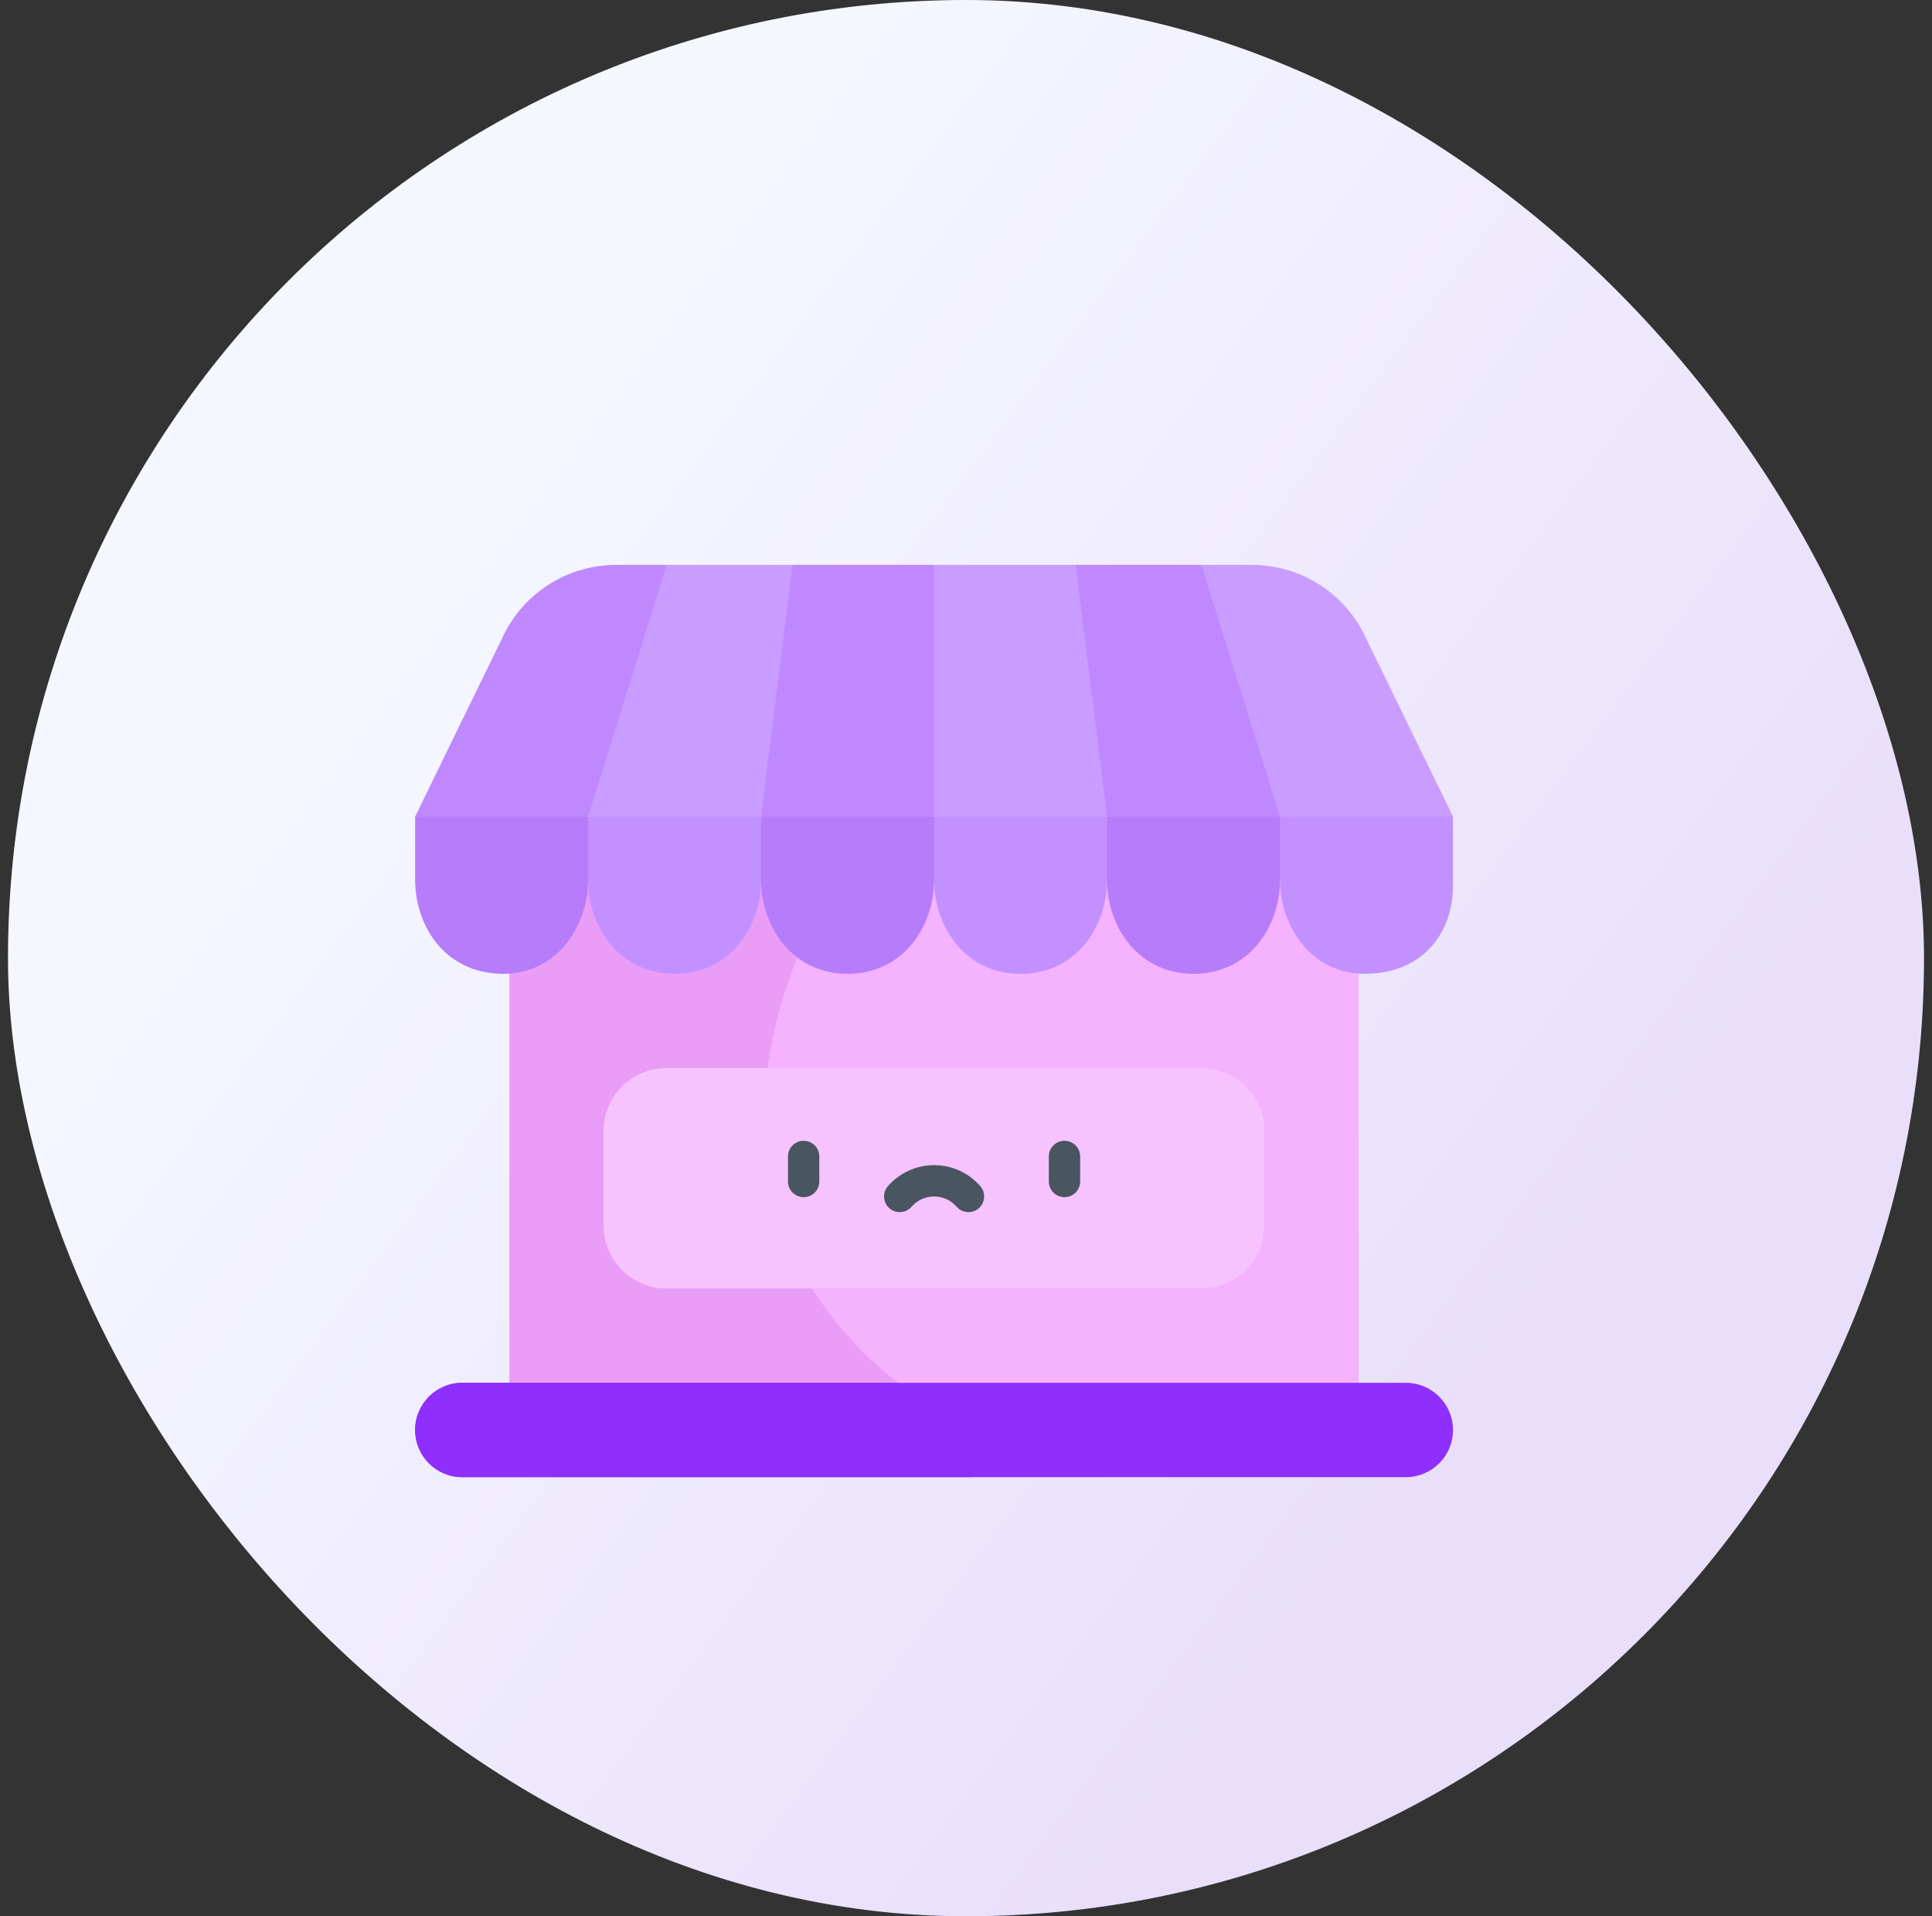 <svg width="121" height="120" viewBox="0 0 121 120" fill="none" xmlns="http://www.w3.org/2000/svg">
<rect x="0" y="0" width="121" height="120" fill="#333333" stroke="none"/>
<rect x="0.5" width="120" height="120" rx="60" fill="url(#paint0_linear_19798_33911)"/>
<g clip-path="url(#clip0_19798_33911)">
<path d="M31.91 54.094H85.091V87.579H31.91V54.094Z" fill="#F4B2FF"/>
<path d="M57.516 87.579H31.91V54.094H52.955C51.59 56.13 39.81 74.803 57.516 87.579Z" fill="#EA9DF7"/>
<path d="M90.999 51.132V55.458C90.999 58.495 89.029 60.982 85.476 60.98C82.136 60.98 80.166 58.028 80.166 55.072L79.512 53.159L80.166 51.132L85.582 49.562L90.999 51.132Z" fill="#C390FF"/>
<path d="M80.973 43.253L80.166 51.133L74.748 54.272L69.332 51.133L67.987 46.986L66.777 43.253L67.362 35.375H75.241L79.407 41.1L80.973 43.253Z" fill="#BF88FE"/>
<path d="M91 51.133H80.167L75.242 35.375H78.413C79.268 35.375 80.103 35.515 80.889 35.777C82.769 36.402 84.376 37.728 85.337 39.531L91 51.133Z" fill="#CA9CFF"/>
<path d="M69.334 51.136L70.119 53.096L69.334 55.076C69.334 58.068 67.365 60.987 63.918 60.986C60.471 60.986 58.502 58.068 58.502 55.076L57.586 53.029L58.502 51.136L63.72 50.352L69.334 51.136Z" fill="#C390FF"/>
<path d="M80.166 51.133V55.072C80.166 58.064 78.197 60.983 74.75 60.982C71.302 60.982 69.332 58.064 69.332 55.072V51.133H80.166Z" fill="#B67CF9"/>
<path d="M60.2 43.253L59.394 46.986L58.499 51.133L53.083 54.272L47.666 51.133L46.804 46.971L46.035 43.255L49.636 35.375H58.499L60.2 43.253Z" fill="#BF88FE"/>
<path d="M69.333 51.133H58.5V35.375H67.363L69.333 51.133Z" fill="#CA9CFF"/>
<path d="M47.668 51.134L48.714 53.1L47.668 55.074C47.668 58.066 45.698 60.985 42.25 60.984C38.804 60.984 36.834 58.066 36.834 55.074L36.18 53.294L36.834 51.134L42.251 50.219L47.668 51.134Z" fill="#C390FF"/>
<path d="M58.501 51.133V55.072C58.501 58.064 56.531 60.983 53.084 60.982C49.638 60.982 47.668 58.064 47.668 55.072V51.133H58.501Z" fill="#B67CF9"/>
<path d="M41.758 35.375L41.224 44.197L40.782 44.896L36.833 51.133L31.024 52.31L26 51.133L31.662 39.531C32.581 37.809 34.086 36.522 35.857 35.865C36.716 35.546 37.638 35.375 38.587 35.375H41.758Z" fill="#BF88FE"/>
<path d="M47.666 51.133H36.832L41.757 35.375H49.636L47.666 51.133Z" fill="#CA9CFF"/>
<path d="M36.833 51.133V55.072C36.833 58.029 34.863 60.981 31.522 60.981C27.97 60.982 26 58.11 26 55.072V51.133H36.833Z" fill="#B67CF9"/>
<path d="M91 89.549C91 91.176 89.682 92.503 88.045 92.503H28.955C27.323 92.503 26 91.181 26 89.549C26 87.921 27.318 86.594 28.955 86.594H56.221L57.974 87.496L59.996 86.594H88.045C89.677 86.594 91 87.917 91 89.549Z" fill="#8E2FFD"/>
<path d="M60.888 92.503H28.955C27.323 92.503 26 91.181 26 89.549C26 87.921 27.318 86.594 28.955 86.594H59.996C59.605 86.984 57.62 90.254 60.888 92.503Z" fill="#8E2FFD"/>
<path d="M79.181 70.815V76.754C79.181 78.922 77.424 80.678 75.257 80.678H41.74C39.573 80.678 37.816 78.922 37.816 76.754V70.815C37.816 68.647 39.573 66.891 41.74 66.891H75.257C77.424 66.891 79.181 68.647 79.181 70.815Z" fill="#F6C3FF"/>
<path d="M50.859 80.678H41.74C39.573 80.678 37.816 78.922 37.816 76.754V70.815C37.816 68.647 39.573 66.891 41.74 66.891H48.071C47.492 71.18 47.951 76.041 50.859 80.678Z" fill="#F6C3FF"/>
<path d="M50.333 74.969C49.791 74.969 49.352 74.53 49.352 73.988V72.418C49.352 71.877 49.791 71.438 50.333 71.438C50.874 71.438 51.313 71.877 51.313 72.418V73.988C51.314 74.53 50.874 74.969 50.333 74.969Z" fill="#495560"/>
<path d="M66.668 74.969C66.127 74.969 65.688 74.53 65.688 73.988V72.418C65.688 71.877 66.127 71.438 66.668 71.438C67.21 71.438 67.649 71.877 67.649 72.418V73.988C67.649 74.53 67.21 74.969 66.668 74.969Z" fill="#495560"/>
<path d="M58.502 72.963C59.611 72.963 60.666 73.443 61.395 74.281C61.751 74.689 61.709 75.309 61.3 75.665C60.892 76.021 60.272 75.978 59.916 75.57C59.559 75.16 59.044 74.925 58.502 74.925C57.961 74.925 57.445 75.16 57.088 75.57C56.733 75.978 56.113 76.021 55.704 75.665C55.296 75.309 55.253 74.689 55.609 74.281C56.339 73.443 57.394 72.963 58.502 72.963Z" fill="#495560"/>
</g>
<defs>
<linearGradient id="paint0_linear_19798_33911" x1="90.5" y1="90" x2="24.5" y2="40.5" gradientUnits="userSpaceOnUse">
<stop stop-color="#E9DFFB"/>
<stop offset="1" stop-color="#F5F7FF"/>
</linearGradient>
<clipPath id="clip0_19798_33911">
<rect width="65" height="65" fill="white" transform="translate(26 27.5)"/>
</clipPath>
</defs>
</svg>
